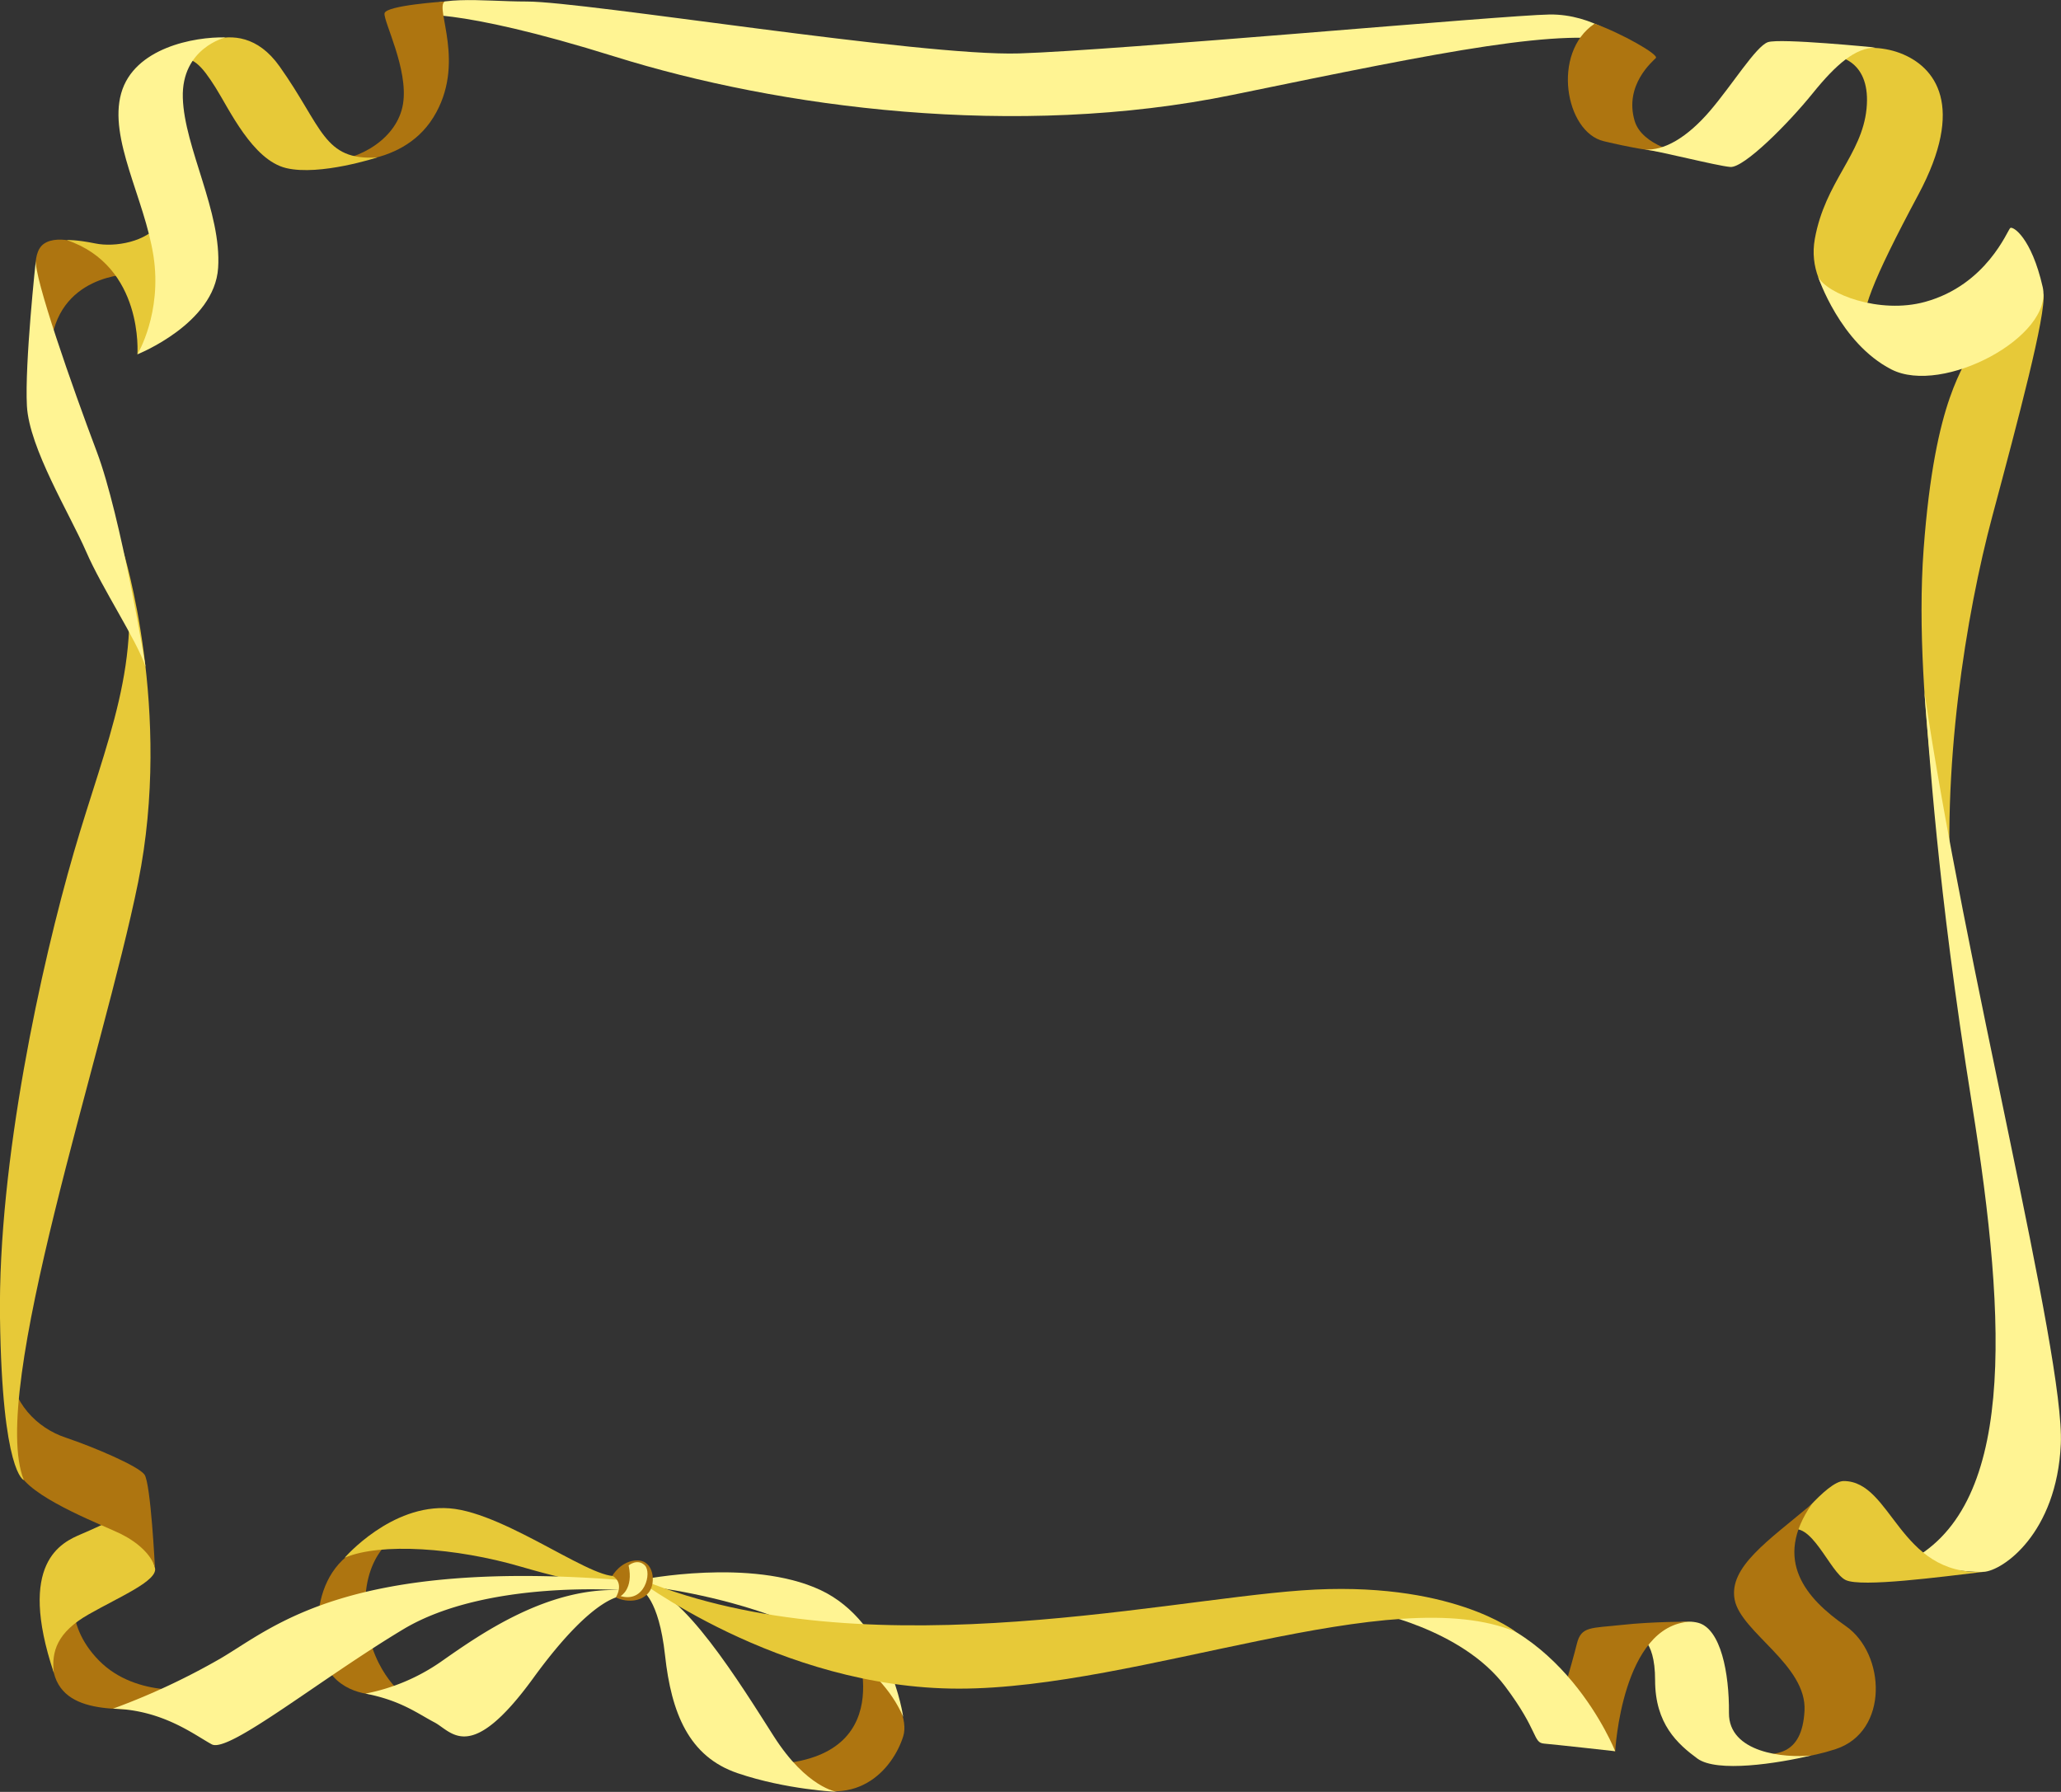 <svg xmlns="http://www.w3.org/2000/svg" width="1080" height="939.1" viewBox="0 0 1080 939.1">
  <rect x="0" y="0" width="1080" height="939.1" fill="#333333" stroke="none"/>
  <g id="Слой_2" data-name="Слой 2">
    <g id="Frame138_71885103">
      <g id="Frame138_71885103-2" data-name="Frame138_71885103">
        <path d="M408.7,924.4c64.1-5.5,38.6-65.6,38.6-65.6s31.4,34.1,26,51.2-25,40.6-60.8,22S408.7,924.4,408.7,924.4Z" fill="#ae7510"/>
        <path d="M1070.8,154c1.4,10.9-13.1,65.4-26.8,116.6s-27.1,132.9-21,207.9c0,0-21-109.2-15-190.5s21.8-94.6,25.9-107.2S1070.8,154,1070.8,154Z" fill="#e7c938"/>
        <path d="M953.4,29.1s23.4-8.4,42.2-1.3,34.4,27.9,9.7,74.1-30.9,63.1-28,71.5c0,0-31.7-18.2-26.3-48.2S975.7,81.1,978.1,57,964.7,27.5,953.4,29.1Z" fill="#e7c938"/>
        <path d="M216.1,8s20.8-5,106.2,21.7,210,43.4,323.7,20S818.6,14.4,851.8,22.1c0,0-16.6-14.8-39.8-14.5S585.4,26.4,534,28,306.7.8,276.1.8C251.8.8,227-3.4,216.1,8Z" fill="#fff493"/>
        <path d="M171.5,84.6s38.2,5,55.6-23.1S227.7,4.3,233,.8c0,0-30.9,2-31.5,6.2s12.6,29.3,9.7,47.4S188.5,84,171.5,84.6Z" fill="#ae7510"/>
        <path d="M92.3,31.2s31.5-28.4,54.2,3.6,22.9,49.5,51.2,47.7c0,0-30,9.8-47.7,5.6S120,57,112.9,45.8,100.8,28.6,92.3,31.2Z" fill="#e7c938"/>
        <path d="M19.9,150.9s-4.5-18,3.2-23.2,22.9.2,32.5,5.2S68,143.7,68,143.7s-38.7,0-41.5,39.1S19.9,150.9,19.9,150.9Z" fill="#ae7510"/>
        <path d="M103.8,885s-32,5.5-51.9-14.7-12.1-41.4-12.1-41.4-17.7,23.4-11.6,47.8,40.9,17.8,61.3,19.5S103.8,885,103.8,885Z" fill="#ae7510"/>
        <path d="M199.7,888.2s-17.7,1.4-27-12-12.1-56.7,22.5-67.8l13.7-4.4s-18.9,9.5-17.4,40.1,19.8,44.1,19.8,44.1Z" fill="#ae7510"/>
        <path d="M327.2,836.4s-14.5-2.7-47.7,43-42.7,28.1-51.8,23.3-17.7-11.5-36.2-15.1a103.8,103.8,0,0,0,39.7-16.8c20-14,56.5-40,96-37.3Z" fill="#fff493"/>
        <path d="M327.2,833.5s-20.9-2.7-54.5-12.5-73.3-12.7-92.1-4.6c0,0,24.4-28.3,55-25.9s79.5,41.5,89.5,34.7S327.2,833.5,327.2,833.5Z" fill="#e7c938"/>
        <path d="M327.2,833.5s-72.1-5.9-115.9,20.4-91.5,65-100.3,60.3-25.6-18.1-51.8-18.7a362.3,362.3,0,0,0,56.5-26.4c27.9-16.4,66.7-52.9,213.7-40.7Z" fill="#fff493"/>
        <path d="M28.2,876.7c-1.3-11.1,1.7-21.2,18.2-30.6s36.5-17.7,34.8-24.4-9.4-31.3-9.4-31.3S53,799.6,42.6,804,8.9,818.9,28.2,876.7Z" fill="#e7c938"/>
        <path d="M81.2,821.7s-2.2-44.4-5.5-48.9-26.5-14.4-41.4-19.4S6.1,735.1,5,716.2c0,0-2.8,45,6.1,57.7S54.7,799.6,63.5,804,79.5,815,81.2,821.7Z" fill="#ae7510"/>
        <path d="M12.5,775.7S1.1,772.3,0,690.6s21.6-185,38.7-243.9,37-99.9,25.9-157.7c0,0,26,83.3,7.8,173.3S-6.2,729.2,12.5,775.7Z" fill="#e7c938"/>
        <path d="M76.3,349.5S63.5,270.6,50.7,236.7,17.6,144.9,18.8,136.2c0,0-5.9,54.3-4.7,76.5s22.5,56.7,31,76.3S71.6,335.4,76.3,349.5Z" fill="#fff493"/>
        <path d="M72,185.7s3.5-46.2-37.1-59.9c0,0,4.8-.3,15.1,1.8s27-.9,33.5-10.4S91.5,167.3,72,185.7Z" fill="#e7c938"/>
        <path d="M72,185.7s13.1-21.6,8.4-51.7S56.8,72.7,63.5,48.9s38.2-29.7,54.7-29.3c0,0-23.2,5.5-22.4,31.7s20.4,59.8,18.5,89.1S72,185.7,72,185.7Z" fill="#fff493"/>
        <path d="M835.6,12.4c14,5,33.8,16.2,32.1,18s-16.7,14.2-11.1,33c4,13.3,25.6,17.2,25.6,17.2s-14.3,0-41.8-6.6C820.2,69.2,812.9,27.6,835.6,12.4Z" fill="#ae7510"/>
        <path d="M861.8,78.3c7.4.8,37.7,8.6,44.9,9.2S937.2,64.6,949.8,49s22.4-23.8,32.9-24.1c0,0-50-5-56.3-2.8s-18.8,22.6-30.5,36.2S872,79.2,861.8,78.3Z" fill="#fff493"/>
        <path d="M952.7,145s11.5,34.8,38.4,48.6,85.2-17.3,79.3-43.2-15.6-32-17-30.9-12.3,29.8-44.6,38.7C984.9,164.8,957.1,154,952.7,145Z" fill="#fff493"/>
        <path d="M1008.4,362.4c2.7,31.6,6.4,100.4,25,216.6s22.7,212.6-35.1,240.2c0,0,31.1,5.1,41.1,4.6s38.4-20.1,40.5-67S1029.2,504.5,1008.4,362.4Z" fill="#fff493"/>
        <path d="M1039.4,823.8c-22.3,2.6-63.9,8.2-72.2,4.3s-18.3-32.4-29.9-25.7c0,0,19.9-26.2,28.8-26.2C991.6,776.2,994.8,825.8,1039.4,823.8Z" fill="#e7c938"/>
        <path d="M949.4,788.3c-22.8,19.2-43.7,33-40.4,50.1s37.9,34.2,36.6,58.2-15.7,23.3-27.5,22.7c0,0,15.7,6.6,43.8-2.6s26.2-50,5.3-64.5S929,817.7,949.4,788.3Z" fill="#ae7510"/>
        <path d="M949.2,920c-17.7,4.2-49.5,9.2-59.8,1.6s-22.1-18.1-22.1-41-9.5-23.2-9.5-23.2,20.3-10.1,32.1-6.9,16.3,26.3,16.1,47.2S935,921.5,949.2,920Z" fill="#fff493"/>
        <path d="M846.4,917.8s3.5-66.2,39.4-67.9c0,0-19.6-.1-35.9,1.7s-21.3.6-23.6,9.9-11.2,41.2-15,45.1S846.4,917.8,846.4,917.8Z" fill="#ae7510"/>
        <path d="M846.4,917.8s-28.3-71.7-94.6-76.2-34.8,2.7-34.8,2.7,48.7,8.7,71.8,39.6c17.6,23.5,14.4,29.4,20.3,29.9S846.4,917.8,846.4,917.8Z" fill="#fff493"/>
        <path d="M336.3,833.5s8.9,4,12.2,34.1,12.4,53,38,61.7,52.1,9.8,52.1,9.8-15.8-2-33.1-29.1-48.8-78.5-69.2-79S336.3,833.5,336.3,833.5Z" fill="#fff493"/>
        <path d="M336.3,831s112,10.9,137,68.8c0,0-7-49.5-43.4-66.5s-93.7-5.4-93.7-5.4Z" fill="#fff493"/>
        <path d="M794.4,855.3S760,827.9,682.2,833.5,447.3,876,331.5,825.9c0,0,76.2,59.1,171,59.1S729.9,827.9,794.4,855.3Z" fill="#e7c938"/>
        <path d="M322.7,837.2s4.8-7.4-1.8-11.4c0,0,4.6-8.1,13.2-8s9.6,11.7,6.1,16.5S329.3,840.3,322.7,837.2Z" fill="#ae7510"/>
        <path d="M325.2,836.5s6.9-3.7,4.2-16.1c0,0,4.7-3.8,8.5,0S337.9,840.2,325.2,836.5Z" fill="#fff493"/>
      </g>
    </g>
  </g>
</svg>
